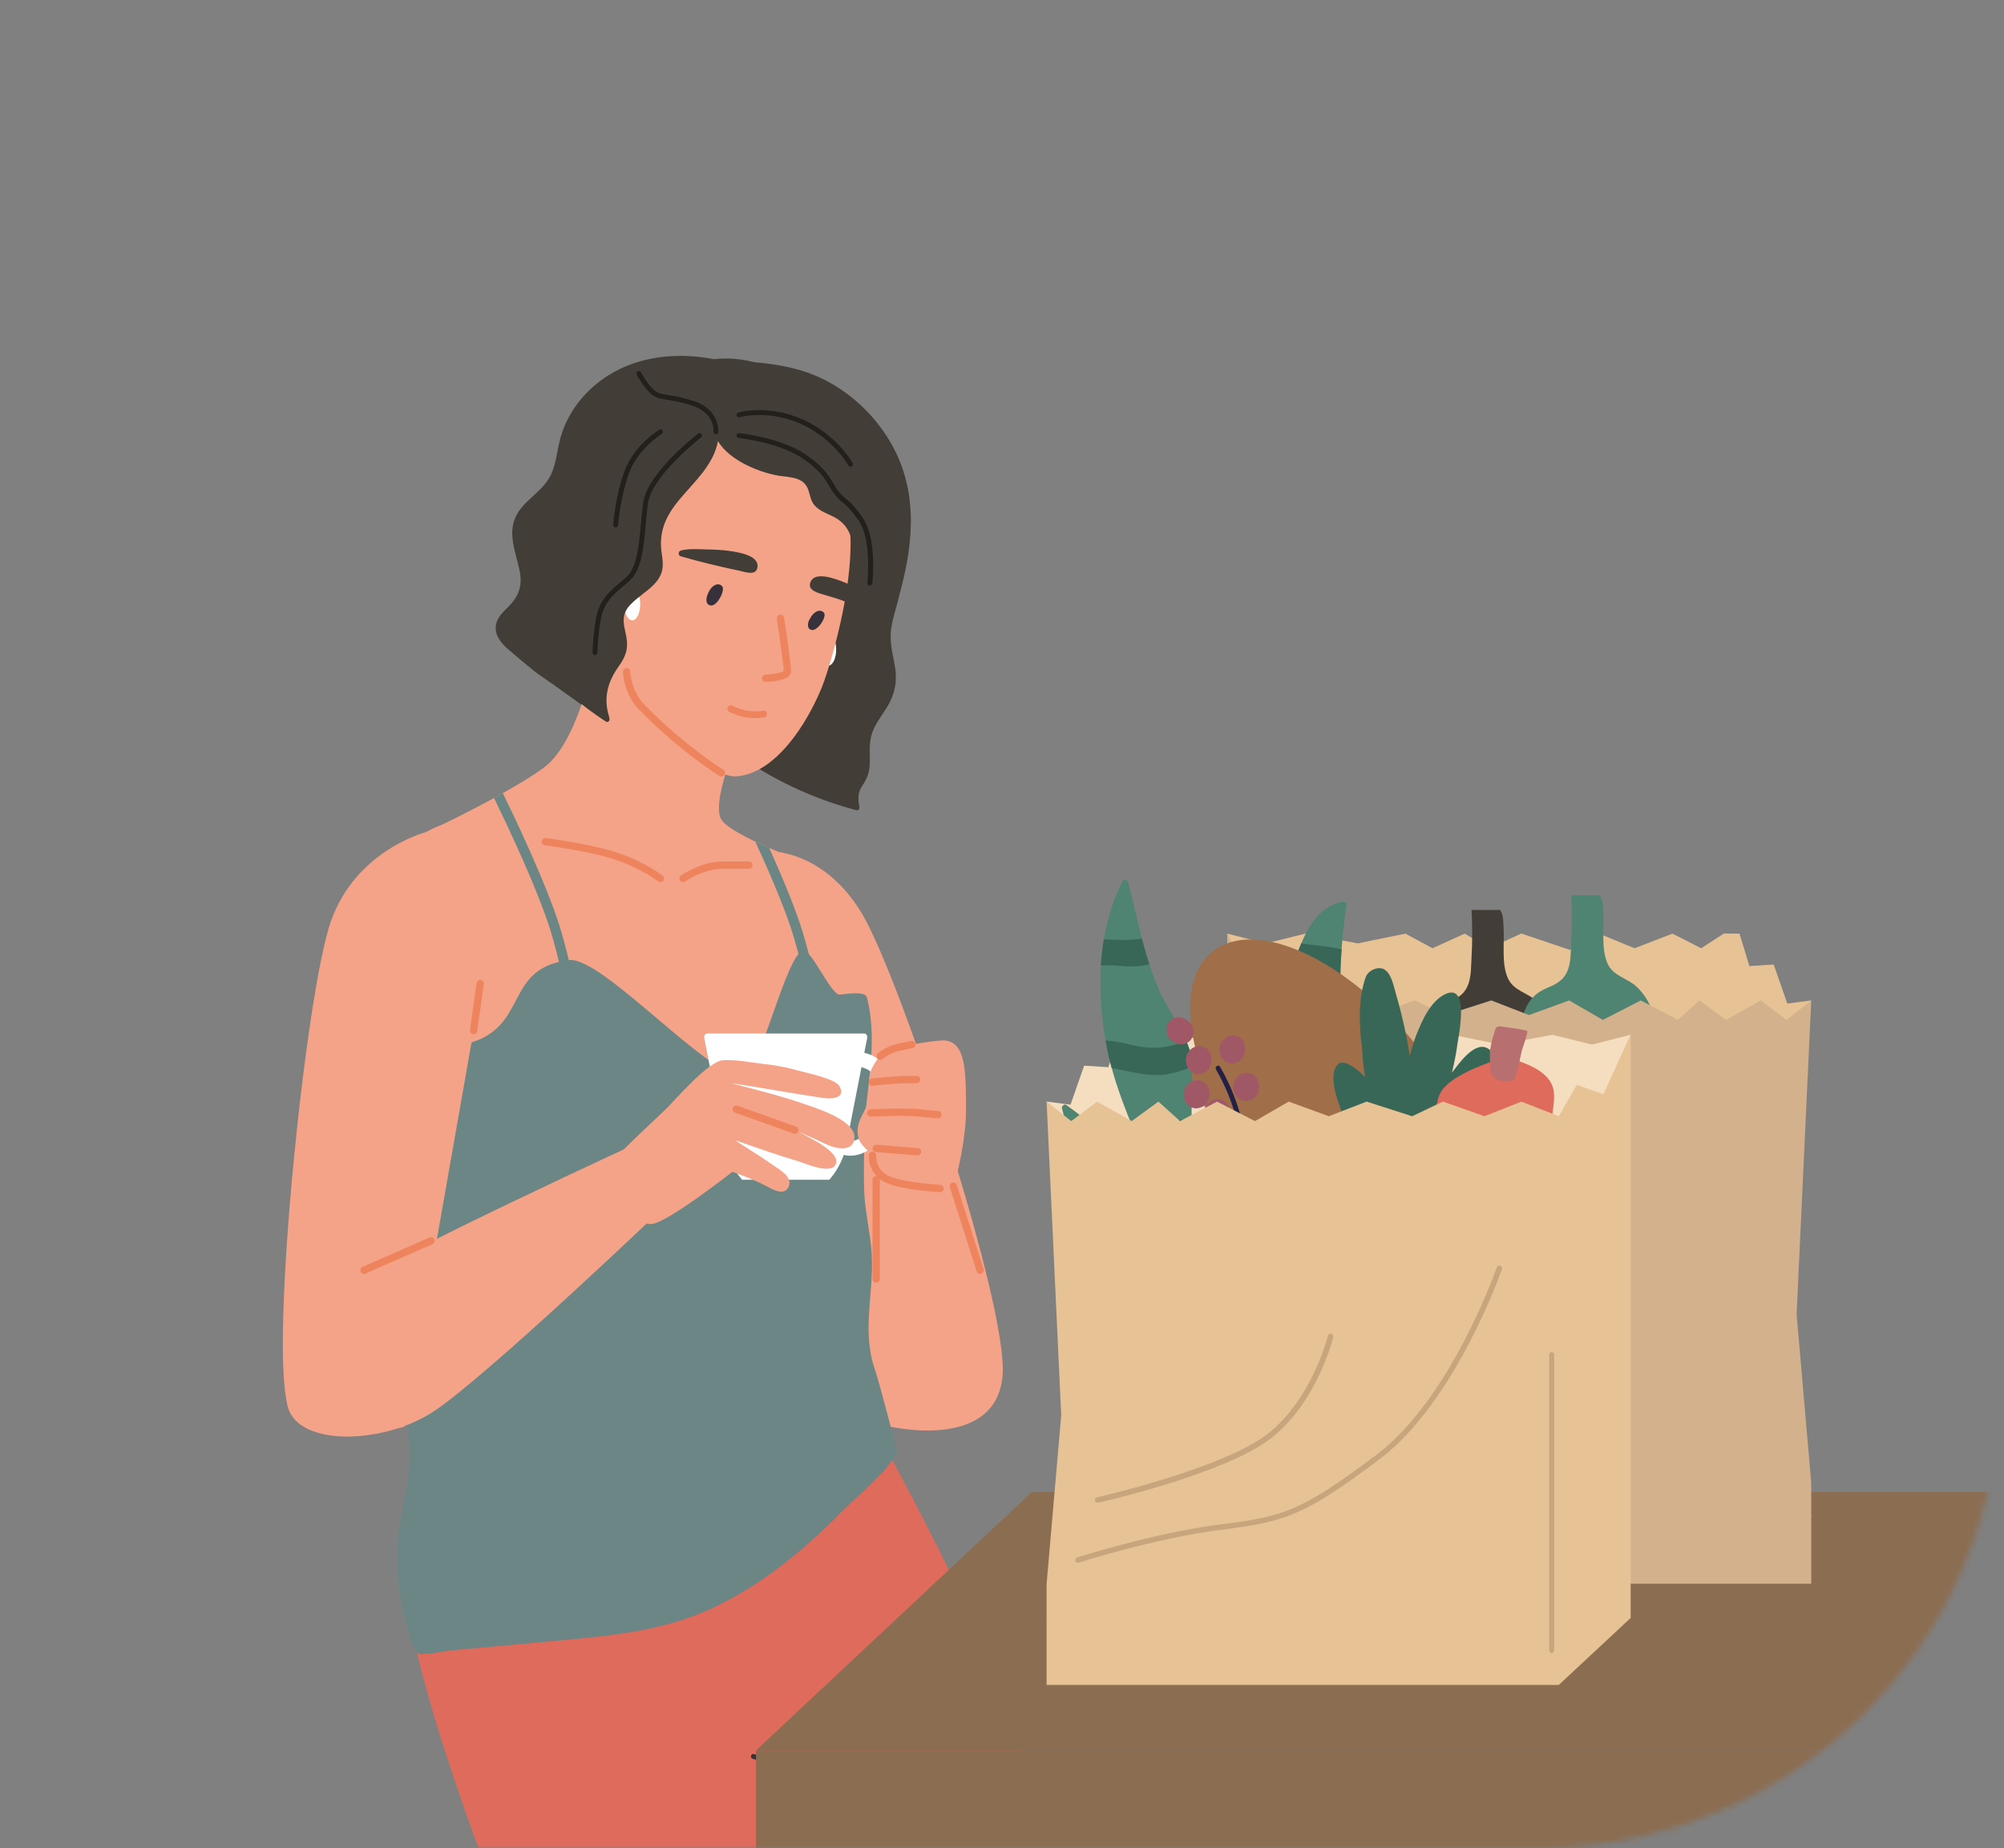 <svg width="348" height="321" viewBox="0 0 348 321" fill="none" xmlns="http://www.w3.org/2000/svg">
<rect x="0" y="0" width="348" height="321" fill="#808080" stroke="none"/>
<mask id="mask0" mask-type="alpha" maskUnits="userSpaceOnUse" x="0" y="0" width="348" height="321">
<rect width="347.256" height="321" rx="80" fill="#C4C4C4"/>
</mask>
<g mask="url(#mask0)">
<path d="M134.744 218.026C134.744 218.026 178.278 290.154 178.032 309.227C177.939 316.376 185.833 352.651 174.144 367.575C154.656 392.458 111.461 397.329 111.461 397.329L120.769 276.848L87.847 212.004L134.744 218.026Z" fill="#DE6B5B"/>
<path d="M96.249 354.15C96.249 354.15 64.454 280.93 70.866 265.592C77.277 250.253 92.065 244.4 92.065 244.4L133.329 290.679C133.329 290.679 146.762 374.054 139.699 384.81L109.589 397.439L96.249 354.15Z" fill="#DE6B5B"/>
<path d="M133.279 147.838C133.279 147.838 142.858 147.364 149.633 158.611C156.409 169.859 175.136 226.902 174.102 238.929C172.959 252.243 154.351 247.746 154.351 247.746L128.934 181.488L133.279 147.838Z" fill="#F4A388"/>
<path d="M156.206 103.304C156.223 103.211 156.24 103.127 156.257 103.033C158.738 93.996 159.509 84.646 154.241 76.176C151.531 71.823 147.635 68.198 143.036 65.902C139.25 64.022 135.159 63.26 131.009 62.921C128.713 62.328 126.35 62.117 123.996 62.388C116.737 60.99 109.047 62.015 103.228 66.978C100.238 69.527 98.053 72.907 97.147 76.744C96.647 78.886 96.478 81.182 95.317 83.113C94.106 85.129 92.031 86.399 90.558 88.186C87.796 91.523 89.245 94.894 90.134 98.663C90.862 101.729 90.151 103.618 87.949 105.727C86.966 106.675 86.018 107.734 86.077 109.191C86.145 110.825 87.424 112.096 88.593 113.078C90.371 114.561 92.268 116.297 94.183 117.593C98.477 120.498 103.042 124.199 107.658 126.562C112.553 129.069 117.627 129.823 122.827 131.618C125.546 132.559 128.408 133.253 131.22 133.194C136.624 136.539 142.493 139.089 148.693 140.723C149.041 140.817 149.278 140.512 149.227 140.19C149.032 139.038 148.905 137.801 149.557 136.785C150.26 135.684 150.811 134.795 150.972 133.448C151.209 131.458 150.768 129.45 151.387 127.502C151.912 125.859 153.013 124.462 153.919 123.013C155.537 120.43 155.901 118.084 155.291 115.094C154.876 113.061 154.461 111.156 154.774 109.072C155.071 107.107 155.765 105.235 156.206 103.304Z" fill="#433D38"/>
<path d="M145.204 112.841C145.204 114.383 144.577 115.628 143.815 115.628C143.052 115.628 142.426 114.383 142.426 112.841C142.426 111.3 143.052 110.055 143.815 110.055C144.577 110.055 145.204 111.3 145.204 112.841Z" fill="white"/>
<path d="M147.482 98.799C147.389 99.84 147.253 100.891 147.101 101.941C145.991 109.674 143.611 117.127 142.773 119.236C140.249 125.537 134.718 134.413 127.815 134.854C122.132 135.218 103.135 118.101 102.898 115.221C102.669 112.342 104.075 97.443 104.075 97.443C104.075 97.443 106.802 79.488 121.15 73.923C135.497 68.359 144.382 79.666 146.838 87.508C147.804 90.625 147.88 94.648 147.482 98.799Z" fill="#F4A388"/>
<path d="M138.75 149.413L137.31 156.079L136.632 159.196L126.731 204.923C126.731 204.923 102.957 182.606 102.881 182.165C102.872 182.106 102.33 181.276 101.416 179.896C100.78 178.947 99.976 177.736 99.027 176.338C91.735 165.506 76.591 143.324 76.591 143.324C76.591 143.324 80.987 141.24 85.789 138.614C86.297 138.343 86.805 138.055 87.314 137.767C89.829 136.37 92.328 134.862 94.267 133.473C100.357 129.128 102.898 115.213 102.898 115.213L127.307 130.712C127.307 130.712 123.538 139.843 125.325 142.451C126.071 143.535 128.544 144.941 131.161 146.186C131.966 146.567 132.787 146.94 133.575 147.287C136.361 148.515 138.75 149.413 138.75 149.413Z" fill="#F4A388"/>
<path d="M125.292 134.888C125.182 134.888 125.063 134.854 124.961 134.795C124.894 134.752 117.982 130.484 110.978 123.267C108.259 120.472 108.191 116.83 108.191 116.67C108.191 116.322 108.471 116.034 108.818 116.026H108.827C109.174 116.026 109.453 116.305 109.462 116.653C109.462 116.686 109.538 119.956 111.893 122.378C118.787 129.484 125.554 133.668 125.622 133.71C125.918 133.897 126.012 134.286 125.834 134.583C125.715 134.778 125.503 134.888 125.292 134.888Z" fill="#EE845D"/>
<path d="M111.173 104.973C111.173 106.514 110.546 107.759 109.784 107.759C109.021 107.759 108.395 106.514 108.395 104.973C108.395 103.431 109.021 102.186 109.784 102.186C110.546 102.186 111.173 103.44 111.173 104.973Z" fill="white"/>
<path d="M124.919 104.041C125.232 103.542 125.495 102.949 125.546 102.356C125.605 101.636 124.843 101.356 124.301 101.56C123.547 101.839 123.09 102.669 122.819 103.398C122.598 103.982 122.514 105.058 123.428 105.168C123.962 105.235 124.462 104.693 124.741 104.304C124.801 104.219 124.86 104.134 124.919 104.041Z" fill="#37313B"/>
<path d="M142.443 108.505C142.781 108.064 143.086 107.531 143.188 106.98C143.307 106.311 142.621 105.981 142.087 106.116C141.359 106.311 140.85 107.04 140.52 107.7C140.258 108.225 140.08 109.233 140.927 109.419C141.418 109.53 141.943 109.072 142.239 108.733C142.307 108.657 142.375 108.581 142.443 108.505Z" fill="#37313B"/>
<path d="M132.965 118.448C132.627 118.448 132.347 118.177 132.33 117.838C132.313 117.491 132.593 117.195 132.94 117.178C134.329 117.127 135.794 116.83 136.091 116.551C136.099 115.662 135.371 110.571 134.896 107.497C134.846 107.15 135.083 106.828 135.43 106.768C135.786 106.718 136.099 106.955 136.158 107.302C136.294 108.149 137.437 115.645 137.361 116.703C137.268 118.008 134.93 118.372 132.991 118.448C132.982 118.448 132.974 118.448 132.965 118.448Z" fill="#EE845D"/>
<path d="M118.228 95.631C117.728 95.766 117.737 96.495 118.228 96.63C121.684 97.63 124.801 98.375 128.315 99.12C129.374 99.341 131.153 100.027 131.5 98.714C131.94 97.088 129.865 96.351 128.654 96.063C126.765 95.614 124.817 95.462 122.878 95.436C121.43 95.419 119.642 95.241 118.228 95.631Z" fill="#433D38"/>
<path d="M144.458 100.399C143.256 100.052 141.096 99.679 140.672 101.314C140.342 102.627 142.172 103.016 143.196 103.338C144.636 103.787 145.805 104.05 147.101 104.66C147.253 103.618 147.389 102.568 147.482 101.517C146.5 101.077 145.492 100.696 144.458 100.399Z" fill="#433D38"/>
<path d="M148.702 93.336C148.609 87.204 147.186 81.004 143.103 76.244C139.182 71.679 133.27 69.629 127.333 70.154C114.188 71.323 106.099 83.46 102.822 95.14C100.594 103.076 99.705 111.461 99.222 119.685C99.078 119.558 98.926 119.431 98.782 119.304C98.367 118.931 97.748 119.541 98.163 119.922C98.494 120.218 98.841 120.506 99.18 120.803C99.222 120.955 99.341 121.04 99.476 121.065C101.297 122.607 103.211 124.038 105.219 125.334C105.608 125.588 105.964 125.122 105.82 124.775C105.828 124.716 105.828 124.648 105.803 124.58C104.753 121.387 105.464 118.541 107.361 115.865C108.623 114.086 109.157 112.773 108.767 110.605C108.488 109.081 107.929 107.641 108.666 106.142C109.098 105.269 109.902 104.583 110.631 103.965C111.893 102.906 113.358 102.009 114.298 100.628C115.255 99.231 115.187 97.875 114.925 96.258C114.323 92.48 115.56 89.677 117.974 86.789C120.616 83.621 123.936 80.716 124.673 76.625C126.715 80.055 132.076 82.156 135.404 82.655C137.463 82.96 139.656 82.884 140.41 85.222C140.791 86.399 140.808 87.246 141.782 88.118C142.883 89.101 144.382 89.414 145.576 90.253C146.737 91.057 147.474 92.201 147.812 93.471C147.812 93.725 147.821 93.988 147.821 94.242C147.821 94.394 147.889 94.504 147.99 94.572C148.024 94.996 148.033 95.436 147.982 95.868C147.923 96.427 148.795 96.419 148.854 95.868C148.964 95.013 148.905 94.149 148.702 93.336Z" fill="#433D38"/>
<path d="M76.583 143.324C76.583 143.324 65.276 147.237 64.124 157.383C62.964 167.53 73.686 204.627 74.558 211.58C75.431 218.534 73.398 286.647 73.398 286.647L144.052 258.536C144.052 258.536 150.438 169.266 147.711 161.44C144.984 153.614 138.758 149.413 138.758 149.413L101.517 148.685L76.583 143.324Z" fill="#F4A388"/>
<path d="M151.886 237.743C149.6 231.018 151.819 224.454 151.361 217.602C151.15 214.35 150.37 211.174 150.125 207.922C149.871 204.508 150.099 194.878 150.489 191.49C151.183 185.392 152.081 179.269 150.54 173.247C150.226 172.036 146.771 172.722 145.805 172.756C144.289 172.815 141.037 165.074 139.521 165.15C136.607 165.302 131.907 186.663 128.993 186.883C123.183 187.323 104.558 166.039 98.773 166.768C87.204 168.233 92.057 178.778 80.691 181.386C76.574 182.326 71.941 182.741 68.088 184.554C64.734 186.138 66.69 191.643 67.207 194.506C67.969 198.732 69.079 209.141 69.434 213.427C69.807 217.924 69.18 222.354 68.858 226.834C68.57 230.891 68.841 234.864 69.451 238.878C70.112 243.265 71.035 247.636 71.137 252.091C71.238 256.563 70.01 260.755 69.358 265.134C68.791 268.92 68.799 272.782 69.358 276.568C69.646 278.542 70.087 280.481 70.662 282.387C70.933 283.293 71.755 287.181 72.822 287.274C74.567 287.426 76.828 286.808 78.615 286.647C80.945 286.435 83.282 286.224 85.611 286.012C90.278 285.588 94.936 285.156 99.595 284.724C107.15 284.013 114.713 283.09 121.777 280.168C127.985 277.593 133.617 273.816 138.742 269.504C141.486 267.192 144.086 264.728 146.601 262.17C148.931 259.798 154.529 255.309 155.749 252.159C155.816 252.125 152.793 240.394 151.886 237.743Z" fill="#6C8686"/>
<path d="M101.941 183.199L100.221 183.453C100.213 183.385 99.772 180.404 99.019 176.338C98.197 171.942 97.02 166.276 95.614 161.694C93.302 154.19 87.508 142.121 85.789 138.606C86.297 138.335 86.805 138.047 87.314 137.759C88.991 141.181 94.911 153.496 97.274 161.178C99.171 167.352 100.662 175.432 101.416 179.887C101.737 181.894 101.932 183.165 101.941 183.199Z" fill="#6C8686"/>
<path d="M144.043 183.868L142.324 184.122C142.307 183.995 140.418 171.18 137.717 162.363C137.412 161.372 137.048 160.305 136.641 159.187C135.116 155.02 132.999 150.167 131.161 146.186C131.966 146.567 132.787 146.94 133.575 147.287C134.837 150.082 136.167 153.157 137.31 156.07C138.115 158.128 138.843 160.102 139.368 161.847C142.121 170.799 144.01 183.741 144.043 183.868Z" fill="#6C8686"/>
<path d="M117.059 207.998L113.087 197.453C113.087 197.453 65.106 219.406 59.559 224.285C54.011 229.164 48.802 236.151 49.844 243.689C50.886 251.227 65.928 251.125 75.007 245.358C84.095 239.581 117.059 207.998 117.059 207.998Z" fill="#F4A388"/>
<path d="M73.864 144.577C73.864 144.577 61.803 147.677 57.45 160.068C53.105 172.459 47.015 231.942 49.844 243.681C51.775 251.71 70.129 247.865 70.129 247.865L82.376 178.252L73.864 144.577Z" fill="#F4A388"/>
<path d="M128.866 204.923H144.018C145.814 202.865 147.042 200.087 147.338 196.936L150.591 180.285C150.667 179.896 150.421 179.523 150.082 179.523H122.802C122.471 179.523 122.217 179.896 122.293 180.285L125.546 196.936C125.842 200.087 127.07 202.865 128.866 204.923Z" fill="white"/>
<path d="M147.643 200.748C147.287 200.748 146.94 200.714 146.61 200.629C145.449 200.358 143.967 199.367 143.544 196.174C143.315 194.446 143.434 192.295 143.865 190.423C145.136 184.918 147.372 182.233 150.125 182.877C153.529 183.665 156.604 187.188 155.308 193.057C154.681 195.929 153.089 198.351 150.946 199.706C149.862 200.392 148.719 200.748 147.643 200.748ZM149.405 185.342C148.38 185.342 147.118 187.654 146.347 190.999C145.983 192.566 145.881 194.421 146.068 195.835C146.245 197.165 146.669 198.029 147.194 198.156C147.872 198.309 148.752 198.097 149.599 197.563C151.175 196.572 152.352 194.734 152.843 192.524C153.834 188.026 151.691 185.858 149.566 185.367C149.506 185.35 149.455 185.342 149.405 185.342Z" fill="white"/>
<path d="M108.225 201.222C108.835 200.612 109.436 200.002 110.046 199.393C109.538 201.442 109.242 203.526 109.208 205.652C109.191 207.024 108.954 209.302 110.19 210.319C111.664 211.53 111.452 212.698 113.129 212.605C115.848 212.453 127.189 203.543 127.189 203.543C127.189 203.543 130.831 204.805 133.143 206.058C134.202 206.626 136.302 207.837 136.98 206.058C137.623 204.39 135.43 203.212 134.371 202.467C131.551 200.494 127.799 198.266 127.782 198.088C131.229 199.308 134.981 200.638 138.479 201.663C139.783 202.044 144.492 204.212 145.178 202.103C145.864 199.994 140.164 197.445 138.894 196.716C138.835 196.682 138.775 196.657 138.724 196.623C140.241 197.258 141.74 197.919 143.213 198.647C144.602 199.333 147.838 200.341 148.337 198.004C149.007 194.861 142.604 192.786 140.105 191.914C135.819 190.406 131.347 189.314 126.943 188.136C131.373 188.789 138.58 190.093 143.01 190.728C144.34 190.923 147.092 190.804 145.712 188.577C144.941 187.34 139.775 186.299 138.547 185.943C136.675 185.409 134.761 185.045 132.83 184.833C130.577 184.588 127.917 184.046 125.664 184.139C122.971 184.249 117.11 191.253 115.594 192.685C112.858 195.259 110.122 197.834 107.471 200.502C106.98 200.985 107.751 201.705 108.225 201.222Z" fill="#F4A388"/>
<path d="M167.733 193.616C167.784 186.222 167.784 180.98 163.964 180.717C162.922 180.649 155.113 181.716 153.631 182.767C152.149 183.817 150.523 186.451 151.099 188.086C151.675 189.72 151.023 190.262 150.531 191.914C150.04 193.566 148.321 195.2 149.134 197.86C149.955 200.519 161.567 208.294 163.693 208.54C165.819 208.786 167.716 197.377 167.733 193.616Z" fill="#F4A388"/>
<path d="M114.696 153.241C114.561 153.241 114.425 153.199 114.307 153.106C114.281 153.081 111.427 150.912 107.099 149.405C102.72 147.88 94.699 146.838 94.615 146.83C94.267 146.788 94.022 146.466 94.064 146.119C94.106 145.771 94.428 145.526 94.775 145.568C95.106 145.61 103.008 146.644 107.514 148.211C112.054 149.786 114.959 152.013 115.086 152.107C115.365 152.318 115.416 152.716 115.196 152.996C115.077 153.148 114.882 153.241 114.696 153.241Z" fill="#EE845D"/>
<path d="M118.609 153.241C118.406 153.241 118.211 153.148 118.093 152.97C117.889 152.682 117.957 152.284 118.245 152.081C118.389 151.98 121.718 149.642 125.461 149.642H130.06C130.407 149.642 130.695 149.93 130.695 150.277C130.695 150.624 130.407 150.912 130.06 150.912H125.461C122.116 150.912 119.007 153.089 118.982 153.114C118.863 153.199 118.736 153.241 118.609 153.241Z" fill="#EE845D"/>
<path d="M82.24 179.667C82.215 179.667 82.181 179.667 82.156 179.658C81.808 179.608 81.563 179.286 81.614 178.938L82.757 170.774C82.808 170.426 83.121 170.181 83.477 170.232C83.824 170.282 84.07 170.604 84.019 170.952L82.876 179.116C82.825 179.438 82.554 179.667 82.24 179.667Z" fill="#EE845D"/>
<path d="M63.217 221.278C62.972 221.278 62.743 221.134 62.633 220.897C62.489 220.575 62.641 220.203 62.955 220.059L74.584 214.951C74.906 214.816 75.278 214.951 75.422 215.273C75.566 215.595 75.414 215.968 75.1 216.112L63.471 221.219C63.387 221.261 63.302 221.278 63.217 221.278Z" fill="#EE845D"/>
<path d="M138.03 196.928C137.962 196.928 137.886 196.92 137.818 196.894L127.638 193.269C127.307 193.151 127.138 192.786 127.248 192.456C127.367 192.126 127.731 191.956 128.061 192.066L138.242 195.691C138.572 195.81 138.741 196.174 138.631 196.505C138.538 196.767 138.293 196.928 138.03 196.928Z" fill="#EE845D"/>
<path d="M152.852 184.088C152.674 184.088 152.488 184.012 152.369 183.859C152.14 183.588 152.174 183.19 152.445 182.962C152.505 182.911 153.936 181.725 155.825 181.31C157.595 180.92 158.213 180.802 158.213 180.802C158.552 180.742 158.891 180.963 158.958 181.31C159.026 181.657 158.798 181.988 158.45 182.055C158.442 182.055 157.824 182.174 156.096 182.555C154.512 182.902 153.275 183.927 153.258 183.936C153.14 184.037 152.996 184.088 152.852 184.088Z" fill="#EE845D"/>
<path d="M163.244 207.075C163.236 207.075 163.227 207.075 163.21 207.075C162.965 207.066 157.053 206.761 154.012 205.508C151.327 204.398 150.785 201.823 150.878 200.621C150.904 200.274 151.209 200.019 151.564 200.036C151.912 200.062 152.174 200.367 152.149 200.714C152.14 200.816 152.005 203.297 154.495 204.33C157.332 205.499 163.21 205.796 163.269 205.804C163.617 205.821 163.888 206.118 163.871 206.473C163.862 206.812 163.583 207.075 163.244 207.075Z" fill="#EE845D"/>
<path d="M159.331 200.697C159.314 200.697 159.297 200.697 159.28 200.697L152.107 200.113C151.759 200.087 151.497 199.774 151.522 199.427C151.548 199.079 151.861 198.808 152.208 198.842L159.382 199.427C159.729 199.452 159.992 199.765 159.966 200.113C159.941 200.443 159.662 200.697 159.331 200.697Z" fill="#EE845D"/>
<path d="M162.88 194.252C162.829 194.252 162.338 194.243 159.695 193.955C157.095 193.676 151.302 193.955 151.243 193.955C150.904 193.972 150.59 193.701 150.574 193.354C150.557 193.007 150.828 192.702 151.175 192.685C151.42 192.668 157.129 192.397 159.822 192.685C162.363 192.964 162.855 192.973 162.88 192.973C163.227 192.981 163.507 193.261 163.507 193.616C163.515 193.972 163.227 194.252 162.88 194.252Z" fill="#EE845D"/>
<path d="M151.514 188.594C151.192 188.594 150.921 188.348 150.878 188.026C150.844 187.679 151.09 187.366 151.446 187.323C151.615 187.306 155.554 186.883 157.375 186.883H159.179C159.526 186.883 159.814 187.171 159.814 187.518C159.814 187.865 159.526 188.153 159.179 188.153H157.375C155.621 188.153 151.624 188.577 151.581 188.585C151.564 188.594 151.539 188.594 151.514 188.594Z" fill="#EE845D"/>
<path d="M152.157 222.794C151.81 222.794 151.522 222.506 151.522 222.159V204.915C151.522 204.568 151.81 204.28 152.157 204.28C152.504 204.28 152.792 204.568 152.792 204.915V222.159C152.792 222.515 152.504 222.794 152.157 222.794Z" fill="#EE845D"/>
<path d="M170.198 221.278C169.927 221.278 169.681 221.109 169.596 220.838L164.938 206.211C164.836 205.88 165.014 205.516 165.353 205.415C165.683 205.313 166.047 205.491 166.149 205.83L170.807 220.457C170.909 220.787 170.731 221.151 170.392 221.253C170.325 221.27 170.265 221.278 170.198 221.278Z" fill="#EE845D"/>
<path d="M124.334 75.422C124.326 75.422 124.309 75.422 124.301 75.422C124.072 75.405 123.894 75.202 123.911 74.965C123.919 74.829 124.106 71.73 120.252 70.476C118.202 69.807 116.847 69.595 115.848 69.443C114.755 69.273 114.027 69.155 113.282 68.596C111.918 67.579 110.614 65.191 110.554 65.089C110.444 64.886 110.52 64.624 110.724 64.513C110.927 64.403 111.181 64.48 111.3 64.683C111.317 64.708 112.579 67.004 113.79 67.918C114.366 68.35 114.976 68.452 115.983 68.604C117.008 68.765 118.406 68.985 120.515 69.671C125.021 71.137 124.758 74.99 124.758 75.033C124.741 75.253 124.555 75.422 124.334 75.422Z" fill="#231F1B"/>
<path d="M103.321 113.79C103.084 113.79 102.898 113.604 102.898 113.366C102.898 113.273 102.906 111.012 103.448 107.7C104.024 104.177 105.735 102.771 108.564 100.433C110.588 98.765 110.927 95.08 111.274 91.184C111.393 89.863 111.52 88.499 111.715 87.221C112.494 82.113 120.862 75.592 121.218 75.321C121.404 75.177 121.666 75.211 121.81 75.397C121.954 75.583 121.921 75.846 121.734 75.99C121.65 76.058 113.273 82.571 112.545 87.348C112.35 88.601 112.231 89.956 112.113 91.261C111.748 95.343 111.401 99.197 109.097 101.094C106.328 103.372 104.812 104.634 104.278 107.844C103.745 111.088 103.745 113.349 103.745 113.375C103.745 113.604 103.558 113.79 103.321 113.79Z" fill="#231F1B"/>
<path d="M106.912 91.616C106.904 91.616 106.896 91.616 106.879 91.616C106.641 91.599 106.472 91.396 106.489 91.167C106.506 90.973 106.836 86.272 108.437 81.868C110.063 77.37 114.306 74.753 114.484 74.643C114.688 74.525 114.942 74.584 115.069 74.787C115.187 74.99 115.128 75.244 114.925 75.371C114.882 75.397 110.758 77.955 109.233 82.164C107.683 86.458 107.344 91.193 107.336 91.235C107.311 91.447 107.124 91.616 106.912 91.616Z" fill="#231F1B"/>
<path d="M151.039 101.712C151.022 101.712 151.006 101.712 150.989 101.712C150.76 101.687 150.591 101.475 150.616 101.246C150.624 101.17 151.437 93.666 149.066 90.363C147.558 88.271 146.974 87.796 146.398 87.339C146.025 87.043 145.644 86.738 145.06 86.035C144.611 85.501 144.306 84.976 143.984 84.417C143.247 83.155 142.409 81.715 139.495 79.7C135.396 76.862 128.349 76.083 128.281 76.075C128.053 76.049 127.883 75.837 127.909 75.609C127.934 75.371 128.146 75.202 128.375 75.236C128.671 75.27 135.701 76.041 139.987 79.005C143.061 81.131 143.942 82.647 144.73 83.994C145.034 84.519 145.322 85.018 145.729 85.493C146.254 86.128 146.593 86.391 146.949 86.678C147.567 87.17 148.202 87.678 149.769 89.863C152.335 93.429 151.514 101.018 151.48 101.339C151.429 101.551 151.251 101.712 151.039 101.712Z" fill="#231F1B"/>
<path d="M147.711 81.072C147.567 81.072 147.423 80.995 147.338 80.851C147.313 80.8 144.602 76.075 138.978 73.593C133.355 71.111 128.476 72.449 128.434 72.466C128.205 72.534 127.976 72.399 127.909 72.178C127.841 71.95 127.976 71.721 128.197 71.653C128.408 71.594 133.414 70.213 139.317 72.822C145.212 75.422 147.956 80.233 148.075 80.445C148.185 80.648 148.117 80.902 147.914 81.021C147.846 81.055 147.778 81.072 147.711 81.072Z" fill="#231F1B"/>
<path d="M161.11 378.297C160.932 378.297 160.763 378.179 160.703 378.001C160.551 377.518 145.272 329.47 143.485 321.364C140.503 307.813 130.822 305.526 130.729 305.501C130.501 305.45 130.357 305.221 130.407 304.992C130.458 304.764 130.678 304.62 130.907 304.67C131.009 304.696 141.206 307.076 144.306 321.178C146.085 329.249 161.347 377.255 161.5 377.738C161.567 377.958 161.449 378.196 161.22 378.272C161.195 378.289 161.152 378.297 161.11 378.297Z" fill="#37313B"/>
<path d="M132.601 123.462C130.695 123.742 128.883 123.454 127.163 122.581C126.494 122.234 125.944 123.276 126.621 123.623C128.51 124.589 130.568 124.944 132.669 124.631C133.406 124.529 133.346 123.352 132.601 123.462Z" fill="#EE845D"/>
<path d="M328.144 304.061H131.28L179.188 259.172H376.053L328.144 304.061Z" fill="#8B6D51"/>
<path d="M336.245 304.061H131.28V323.541H336.245V304.061Z" fill="#8B6D51"/>
<path d="M213.122 263.491H314.529L306.907 218.636V189.297L314.529 173.772L310.371 174.314L308.008 167.538L303.79 167.801L302.07 162.169L299.36 162.152L295.413 164.709L290.425 162.169L283.844 164.709L277.669 162.169L272.588 164.989L264.186 162.152L258.604 164.709L254.344 162.169L248.754 164.709L244.053 162.169L235.778 163.862L226.69 162.169L219.822 163.862L213.122 162.169V263.491Z" fill="#E6C295"/>
<path d="M270.064 184.342C269.666 185.977 268.776 187.484 267.455 188.551C265.939 189.763 262.763 191.27 260.891 191.855C258.765 192.524 256.224 191.948 254.259 191.279C252.853 190.804 251.727 189.526 250.406 188.789C247.162 186.968 246.476 184.808 246.814 181.115C246.865 180.48 246.967 179.879 247.094 179.311C247.17 178.955 247.263 178.617 247.382 178.295C248.051 176.381 249.305 174.958 251.49 174.077C253.26 173.365 254.53 172.552 255.098 170.579C255.496 169.215 255.462 167.598 255.538 166.2C255.699 163.532 255.674 160.856 255.547 158.196C255.547 158.145 255.572 158.103 255.581 158.061H260.484C261.103 158.874 261.043 160.144 261.103 161.118C261.264 163.82 260.73 167.216 261.78 169.766C262.754 172.129 265.185 172.341 266.888 173.933C268.048 175.017 268.971 176.44 269.555 178.007C269.742 178.49 269.903 178.998 270.013 179.497C270.402 181.115 270.436 182.801 270.064 184.342Z" fill="#433D38"/>
<path d="M287.375 181.801C286.977 183.436 286.088 184.943 284.767 186.011C283.251 187.222 280.075 188.729 278.203 189.314C276.077 189.983 273.536 189.407 271.571 188.738C270.165 188.264 269.039 186.985 267.717 186.248C264.473 184.427 263.787 182.267 264.126 178.574C264.177 177.939 264.279 177.338 264.406 176.77C264.482 176.414 264.575 176.076 264.694 175.754C265.363 173.84 266.616 172.417 268.801 171.536C270.572 170.825 271.842 170.011 272.41 168.038C272.808 166.674 272.774 165.057 272.85 163.659C273.011 160.991 272.985 158.315 272.858 155.655C272.858 155.605 272.884 155.562 272.892 155.52H277.796C278.415 156.333 278.355 157.603 278.415 158.577C278.575 161.279 278.042 164.676 279.092 167.225C280.066 169.588 282.497 169.8 284.199 171.392C285.36 172.476 286.283 173.899 286.867 175.466C287.054 175.949 287.214 176.457 287.325 176.957C287.714 178.574 287.748 180.26 287.375 181.801Z" fill="#4F8372"/>
<path d="M225.581 275.094H314.529V257.596L311.988 228.274L314.529 173.772L310.252 177.16L305.755 173.772L299.75 177.16L295.108 173.772L291.348 177.16L284.928 173.772L278.338 177.16L272.486 173.772L265.515 176.313L258.96 173.772L251.049 176.313L245.705 173.772L238.497 176.313L232.086 173.772L225.581 176.313L222.464 170.875L217.84 172.493L213.122 162.169V263.491L225.581 275.094Z" fill="#D3B18C"/>
<path d="M283.149 281.057H181.742L189.365 236.202V206.871L181.742 191.346L185.901 191.88L188.264 185.104L192.481 185.375L194.201 179.743L196.911 179.726L200.858 182.284L205.847 179.743L212.428 182.284L218.602 179.743L223.675 182.563L232.086 179.726L237.667 182.284L241.927 179.743L247.517 182.284L252.218 179.743L260.493 181.437L269.581 179.743L276.45 181.437L283.149 179.743V281.057Z" fill="#F5DEBF"/>
<path d="M208.625 221.05C208.625 221.016 208.633 220.999 208.633 220.956C208.447 217.662 207.269 214.74 205.584 212.08C204.745 210.767 203.788 209.522 202.772 208.337C202.061 207.498 201.324 206.694 200.561 205.897C199.189 204.458 197.792 203.018 196.369 201.62C195.361 200.612 194.328 199.621 193.278 198.656C190.711 196.267 188.043 193.997 185.197 191.956C184.799 191.677 184.308 192.151 184.418 192.566C185.35 196.191 186.502 200.045 188.077 203.67C188.653 205.033 189.297 206.355 190.017 207.617C190.813 209.031 191.702 210.386 192.685 211.631C193.947 213.241 195.488 214.562 197.114 215.773C197.877 216.34 198.656 216.874 199.452 217.416C200.053 217.823 200.663 218.229 201.264 218.619C203.365 219.982 205.533 221.185 208.015 221.837C208.54 221.981 208.819 221.405 208.625 221.05Z" fill="#4F8372"/>
<path d="M209.209 220.956C209.717 215.112 209.827 209.565 208.641 203.788C208.277 202.035 207.871 200.299 207.54 198.554C207.312 197.377 207.125 196.174 207.007 194.971C206.981 194.743 206.964 194.523 206.964 194.302C206.778 191.363 207.295 188.467 207.151 185.528C207.151 185.443 207.142 185.358 207.125 185.282C207.015 183.69 206.609 182.242 206.033 180.861C204.737 177.77 202.62 175.025 201.247 171.892C200.629 170.469 200.087 169.004 199.604 167.504C199.122 166.048 198.707 164.557 198.308 163.041C197.462 159.772 196.742 156.443 195.895 153.267C195.785 152.877 195.158 152.623 194.929 153.072C193.337 156.18 192.287 159.611 191.702 163.168C191.457 164.667 191.287 166.192 191.185 167.725C190.906 172.078 191.228 176.525 191.99 180.759C192.278 182.394 192.642 183.986 193.066 185.545C193.277 186.324 193.506 187.103 193.743 187.865C194.573 190.474 195.547 193.023 196.598 195.573C197.165 196.97 197.758 198.351 198.359 199.74C199.122 201.519 199.892 203.289 200.638 205.059C201.959 208.21 203.289 211.369 204.61 214.519C205.669 217.043 206.66 219.559 208.438 221.676C208.879 222.201 209.692 221.507 209.243 220.982C209.217 220.965 209.209 220.956 209.209 220.956Z" fill="#4F8372"/>
<path d="M199.587 167.496C197.809 167.945 196.098 167.928 194.201 167.75C193.117 167.657 192.117 167.631 191.16 167.716C191.253 166.183 191.431 164.659 191.677 163.159C191.795 163.159 191.914 163.159 192.033 163.168C194.243 163.278 196.377 163.371 198.292 163.032C198.69 164.548 199.105 166.039 199.587 167.496Z" fill="#386758"/>
<path d="M207.117 185.274C205.143 186.011 203.17 186.731 200.968 186.731C198.037 186.731 195.505 185.934 193.049 185.536C192.634 183.978 192.27 182.386 191.973 180.751C193.303 180.819 194.675 181.039 196.081 181.403C200.028 182.419 202.501 182.072 206.016 180.844C206.6 182.242 207.007 183.69 207.117 185.274Z" fill="#386758"/>
<path d="M207.532 198.546C206.414 198.757 205.211 198.842 203.881 198.817C201.552 198.749 199.892 198.927 198.334 199.731C197.732 198.351 197.139 196.962 196.572 195.564C197.309 195.107 198.147 194.734 199.172 194.565C200.968 194.252 202.78 194.531 204.576 194.54C205.431 194.548 206.219 194.463 206.947 194.294C206.947 194.506 206.973 194.734 206.99 194.963C207.117 196.166 207.303 197.368 207.532 198.546Z" fill="#386758"/>
<path d="M232.755 169.249C232.78 167.801 232.848 166.353 232.966 164.896C233.153 162.329 233.449 159.763 233.805 157.163C233.856 156.799 233.432 156.595 233.127 156.646C229.341 157.4 227.376 160.534 225.962 163.879C225.369 165.251 224.878 166.666 224.37 167.97C224.336 168.063 224.302 168.157 224.277 168.241C223.099 171.324 222.091 174.399 221.422 177.532C221.05 179.337 220.77 181.157 220.652 183.012C220.558 184.147 220.533 185.299 220.567 186.468C220.652 189.593 220.999 192.871 220.084 195.92C219.796 196.877 219.364 197.716 218.848 198.495C217.84 200.019 216.51 201.315 215.299 202.721C214.926 203.128 214.579 203.56 214.249 204C212.919 205.77 211.953 207.71 211.208 209.76C210.59 211.42 210.124 213.147 209.751 214.901C209.421 216.417 209.158 217.941 208.904 219.449C208.794 219.5 208.709 219.618 208.692 219.796C208.642 220.169 208.582 220.55 208.531 220.923C208.455 221.515 209.141 221.854 209.522 221.329C210.53 219.889 211.699 218.627 212.987 217.475C214.079 216.535 215.248 215.671 216.485 214.875C216.688 214.74 216.883 214.621 217.086 214.486C219.212 213.164 221.558 212.097 223.328 210.293C224.319 209.285 225.022 208.083 225.632 206.821C226.114 205.813 226.53 204.762 226.961 203.738C227.114 203.382 227.258 203.018 227.419 202.662C228.52 200.019 229.655 197.402 230.756 194.751C231.484 192.99 232.111 191.296 232.568 189.61C233 188.077 233.297 186.544 233.466 184.986C233.678 182.894 233.636 180.726 233.297 178.396C232.839 175.305 232.704 172.273 232.755 169.249Z" fill="#4F8372"/>
<path d="M216.476 214.867C215.239 215.663 214.071 216.518 212.978 217.467C212.843 217.357 212.699 217.272 212.546 217.179C211.454 216.493 210.547 215.858 209.743 214.892C210.115 213.139 210.581 211.42 211.199 209.751C212.36 211.03 213.173 212.512 214.706 213.478C215.341 213.876 215.909 214.359 216.476 214.867Z" fill="#386758"/>
<path d="M232.975 164.887C232.856 166.344 232.78 167.792 232.763 169.241C232.153 169.071 231.543 168.944 230.917 168.868C228.503 168.572 226.368 168.36 224.378 167.953C224.886 166.657 225.377 165.235 225.97 163.862C228.232 164.244 230.569 164.345 232.975 164.887Z" fill="#386758"/>
<path d="M233.474 184.986C233.305 186.544 233 188.077 232.577 189.61C230.713 189.043 228.706 188.611 226.631 187.603C224.429 186.544 222.489 184.833 220.651 183.004C220.77 181.149 221.049 179.32 221.422 177.524C222.947 179.049 224.48 180.582 226.08 181.996C228.401 184.046 230.696 184.19 233.474 184.986Z" fill="#386758"/>
<path d="M227.427 202.662C227.266 203.018 227.114 203.382 226.97 203.738C226.538 204.754 226.123 205.813 225.64 206.821C224.353 206.49 223.015 206.185 221.583 205.787C220.22 205.398 219.483 204.83 218.432 203.966C217.314 203.043 216.544 202.789 215.307 202.721C216.518 201.315 217.848 200.019 218.856 198.495C219.22 198.58 219.55 198.698 219.855 198.868C221.227 199.664 221.575 201.188 223.158 201.764C224.505 202.238 225.987 202.349 227.427 202.662Z" fill="#386758"/>
<path d="M205.593 212.08C204.195 214.265 203.043 216.611 201.281 218.627C200.68 218.238 200.07 217.831 199.469 217.425C198.673 216.891 197.894 216.349 197.131 215.781C198.148 215.095 199.045 214.198 199.757 212.978C200.714 211.369 201.68 209.793 202.781 208.328C203.797 209.522 204.754 210.767 205.593 212.08Z" fill="#386758"/>
<path d="M196.369 201.62C196.344 201.654 196.318 201.671 196.293 201.696C194.167 203.627 192.27 205.863 190.017 207.634C189.297 206.372 188.653 205.05 188.077 203.687C189.881 202.12 191.49 200.282 193.269 198.673L193.278 198.664C194.336 199.621 195.361 200.612 196.369 201.62Z" fill="#386758"/>
<path d="M254.598 220.448C262.153 214.418 258.426 197.182 246.264 181.945C234.11 166.708 218.128 159.246 210.573 165.277C206.456 168.563 205.694 175.169 207.812 182.97C207.515 183.969 207.21 184.96 207.007 185.994C206.651 187.755 207.642 189.263 208.438 190.771C210.784 195.217 213.41 199.52 216.281 203.644C217.747 205.745 219.28 207.803 220.88 209.81C222.083 211.318 223.226 212.927 225.064 213.673C226.868 214.401 228.816 214.951 230.79 215.417C240.047 222.312 249.347 224.632 254.598 220.448Z" fill="#A16E4A"/>
<path d="M260.408 205.804C259.154 202.594 256.664 199.621 254.64 196.886C254.581 196.809 254.513 196.767 254.445 196.75C252.463 194.362 250.354 191.965 247.475 190.652C245.357 189.686 242.164 189.102 240.369 191.042C238.904 192.625 239.302 194.912 240.123 196.691C241.521 199.74 243.731 202.56 245.993 205.017C248.796 208.066 254.852 214.536 259.434 210.92C261.052 209.632 261.111 207.625 260.408 205.804ZM246.645 204.483C245.213 202.924 243.901 201.256 242.74 199.494C241.631 197.809 239.319 194.641 240.445 192.49C242.164 189.221 246.577 190.881 248.872 192.422C250.863 193.752 252.413 195.641 253.929 197.47C253.979 197.529 254.03 197.563 254.09 197.589C255.352 199.291 256.571 201.027 257.723 202.814C258.968 204.737 261.009 207.439 259.358 209.666C255.928 214.299 248.982 207.024 246.645 204.483Z" fill="white"/>
<path d="M206.27 181.073C206.812 180.734 207.117 180.209 207.193 179.658C207.261 179.497 207.295 179.328 207.286 179.15C207.244 177.795 205.906 176.669 204.559 176.711C202.891 176.762 202.086 178.608 202.823 179.989C203.45 181.157 205.084 181.801 206.27 181.073Z" fill="#A05866"/>
<path d="M213.029 184.528C213.605 184.808 214.206 184.782 214.714 184.554C214.884 184.528 215.053 184.461 215.197 184.359C216.315 183.597 216.561 181.869 215.807 180.751C214.867 179.37 212.885 179.675 212.106 181.03C211.445 182.191 211.775 183.919 213.029 184.528Z" fill="#A05866"/>
<path d="M207.202 186.375C207.778 186.654 208.379 186.629 208.887 186.4C209.056 186.375 209.226 186.307 209.37 186.205C210.488 185.443 210.733 183.715 209.98 182.597C209.04 181.217 207.058 181.522 206.278 182.877C205.618 184.037 205.948 185.765 207.202 186.375Z" fill="#A05866"/>
<path d="M206.838 192.312C207.414 192.592 208.015 192.566 208.523 192.337C208.692 192.312 208.862 192.244 209.006 192.143C210.124 191.38 210.369 189.653 209.616 188.535C208.676 187.154 206.694 187.459 205.914 188.814C205.254 189.974 205.584 191.702 206.838 192.312Z" fill="#A05866"/>
<path d="M210.361 195.607C210.937 195.886 211.538 195.861 212.046 195.632C212.216 195.607 212.385 195.539 212.529 195.437C213.647 194.675 213.893 192.947 213.139 191.829C212.199 190.449 210.217 190.754 209.438 192.109C208.785 193.269 209.107 194.997 210.361 195.607Z" fill="#A05866"/>
<path d="M215.434 191.025C216.01 191.304 216.611 191.279 217.12 191.05C217.289 191.025 217.458 190.957 217.602 190.855C218.72 190.093 218.966 188.365 218.212 187.247C217.272 185.867 215.29 186.172 214.511 187.527C213.85 188.687 214.181 190.415 215.434 191.025Z" fill="#A05866"/>
<path d="M216.629 201.73C216.4 195.912 214.791 190.347 211.877 185.308C211.606 184.833 210.886 185.282 211.157 185.757C214.003 190.669 215.561 196.081 215.782 201.756C215.807 202.298 216.654 202.281 216.629 201.73Z" fill="#222044"/>
<path d="M259.824 193.227C259.095 192.778 257.876 193.362 256.927 193.93C257.393 192.888 257.825 191.821 258.181 190.737C258.799 188.856 260.671 183.673 258.469 182.182C256.199 180.641 253.395 184.681 252.311 186.087C252.252 186.163 252.193 186.248 252.133 186.324C252.514 184.732 252.845 183.122 253.065 181.496C253.268 180.023 255.259 170.765 251.049 172.645C248.483 173.789 246.975 177.211 246.001 179.641C245.51 180.87 245.129 182.14 244.815 183.427C244.629 182.242 244.426 181.056 244.189 179.879C243.706 177.456 243.113 175.051 242.419 172.671C242.063 171.477 241.648 169.131 240.411 168.402C239.31 167.75 237.565 168.572 237.159 169.732C236.032 172.95 235.999 176.457 236.278 179.819C236.388 181.157 236.608 182.479 236.651 183.825C236.676 184.766 237.032 187.044 237.032 187.044C237.032 187.044 233.695 183.571 232.348 184.867C230.553 186.595 232.238 191.169 232.958 192.981C233.813 195.115 234.982 197.097 236.202 199.037C238.285 202.34 240.657 205.05 244.824 205.271C249.321 205.508 253.387 203.89 256.537 200.655C257.554 199.613 262.068 194.616 259.824 193.227Z" fill="#386758"/>
<path d="M269.682 188.933C268.878 186.256 265.769 185.07 263.804 184.325C263.737 184.3 263.669 184.342 263.618 184.401C262.212 184.401 260.806 184.393 259.4 184.367C259.366 184.325 259.316 184.3 259.256 184.325C257.122 185.079 251.591 187.103 250.151 189.797C249.338 191.313 249.296 193.54 249.05 195.293L248.212 201.281C247.052 209.531 248.432 215.239 247.28 223.497C247.255 223.709 247.441 223.819 247.534 223.709C250.998 223.946 254.471 224.124 257.943 224.251C259.604 224.31 261.272 224.387 262.932 224.327C263.991 224.285 265.719 224.505 266.532 223.446C266.599 223.353 266.583 223.243 266.532 223.167C267.319 214.994 268.107 208.514 268.903 200.341L269.479 194.387C269.657 192.651 270.14 190.432 269.682 188.933Z" fill="#DE6B5B"/>
<path d="M259.222 186.968C259.79 187.349 260.002 187.611 260.654 187.713C261.323 187.815 262.094 187.823 262.763 187.637C263.364 187.467 264.152 182.758 264.338 182.259C264.652 181.412 264.914 180.548 265.134 179.675C265.278 179.108 265.304 179.082 265.016 179.015C264.685 178.938 264.304 178.854 263.965 178.794C263.5 178.71 263.025 178.625 262.551 178.557C262.144 178.498 261.729 178.447 261.323 178.396C260.976 178.354 260.544 178.252 260.205 178.295C259.663 178.371 259.57 179.142 259.434 179.548C259.18 180.302 258.74 182.064 258.723 182.851C258.689 184.029 258.807 186.688 259.222 186.968Z" fill="#B76F6F"/>
<path d="M270.69 292.669H181.742V275.171L184.283 245.849L181.742 191.346L186.019 194.734L190.517 191.346L196.521 194.734L201.163 191.346L204.923 194.734L211.343 191.346L217.933 194.734L223.785 191.346L230.756 193.887L237.311 191.346L245.222 193.887L250.566 191.346L257.774 193.887L264.186 191.346L270.69 193.887L273.807 188.441L278.432 190.068L283.149 179.743V281.057L270.69 292.669Z" fill="#E6C295"/>
<path d="M269.454 287.189C269.217 287.189 269.022 286.791 269.022 286.545V235.287C269.022 235.05 269.217 234.855 269.454 234.855C269.691 234.855 269.886 235.05 269.886 235.287V286.545C269.886 286.791 269.691 287.189 269.454 287.189Z" fill="#C9A57D"/>
<path d="M187.205 271.444C187.002 271.444 186.815 271.317 186.756 271.114C186.68 270.868 186.815 270.597 187.061 270.521C187.188 270.478 200.341 266.286 211.615 264.838C222.82 263.398 225.657 262.746 239.005 252.709C251.964 242.961 259.841 220.38 259.917 220.152C260.002 219.906 260.264 219.771 260.518 219.855C260.764 219.94 260.899 220.211 260.815 220.457C260.739 220.685 252.769 243.528 239.573 253.454C226.081 263.61 222.922 264.33 211.733 265.769C200.553 267.201 187.484 271.376 187.349 271.419C187.307 271.436 187.256 271.444 187.205 271.444Z" fill="#C9A57D"/>
<path d="M190.601 261.026C190.381 261.026 190.186 260.874 190.144 260.654C190.085 260.4 190.246 260.146 190.5 260.086C190.72 260.035 212.402 255.081 220.126 249.067C227.808 243.088 230.578 232.119 230.612 232.009C230.671 231.755 230.934 231.603 231.188 231.662C231.442 231.721 231.594 231.984 231.535 232.238C231.425 232.704 228.655 243.638 220.719 249.821C212.826 255.97 191.618 260.815 190.711 261.018C190.677 261.018 190.644 261.026 190.601 261.026Z" fill="#C9A57D"/>
</g>
</svg>
